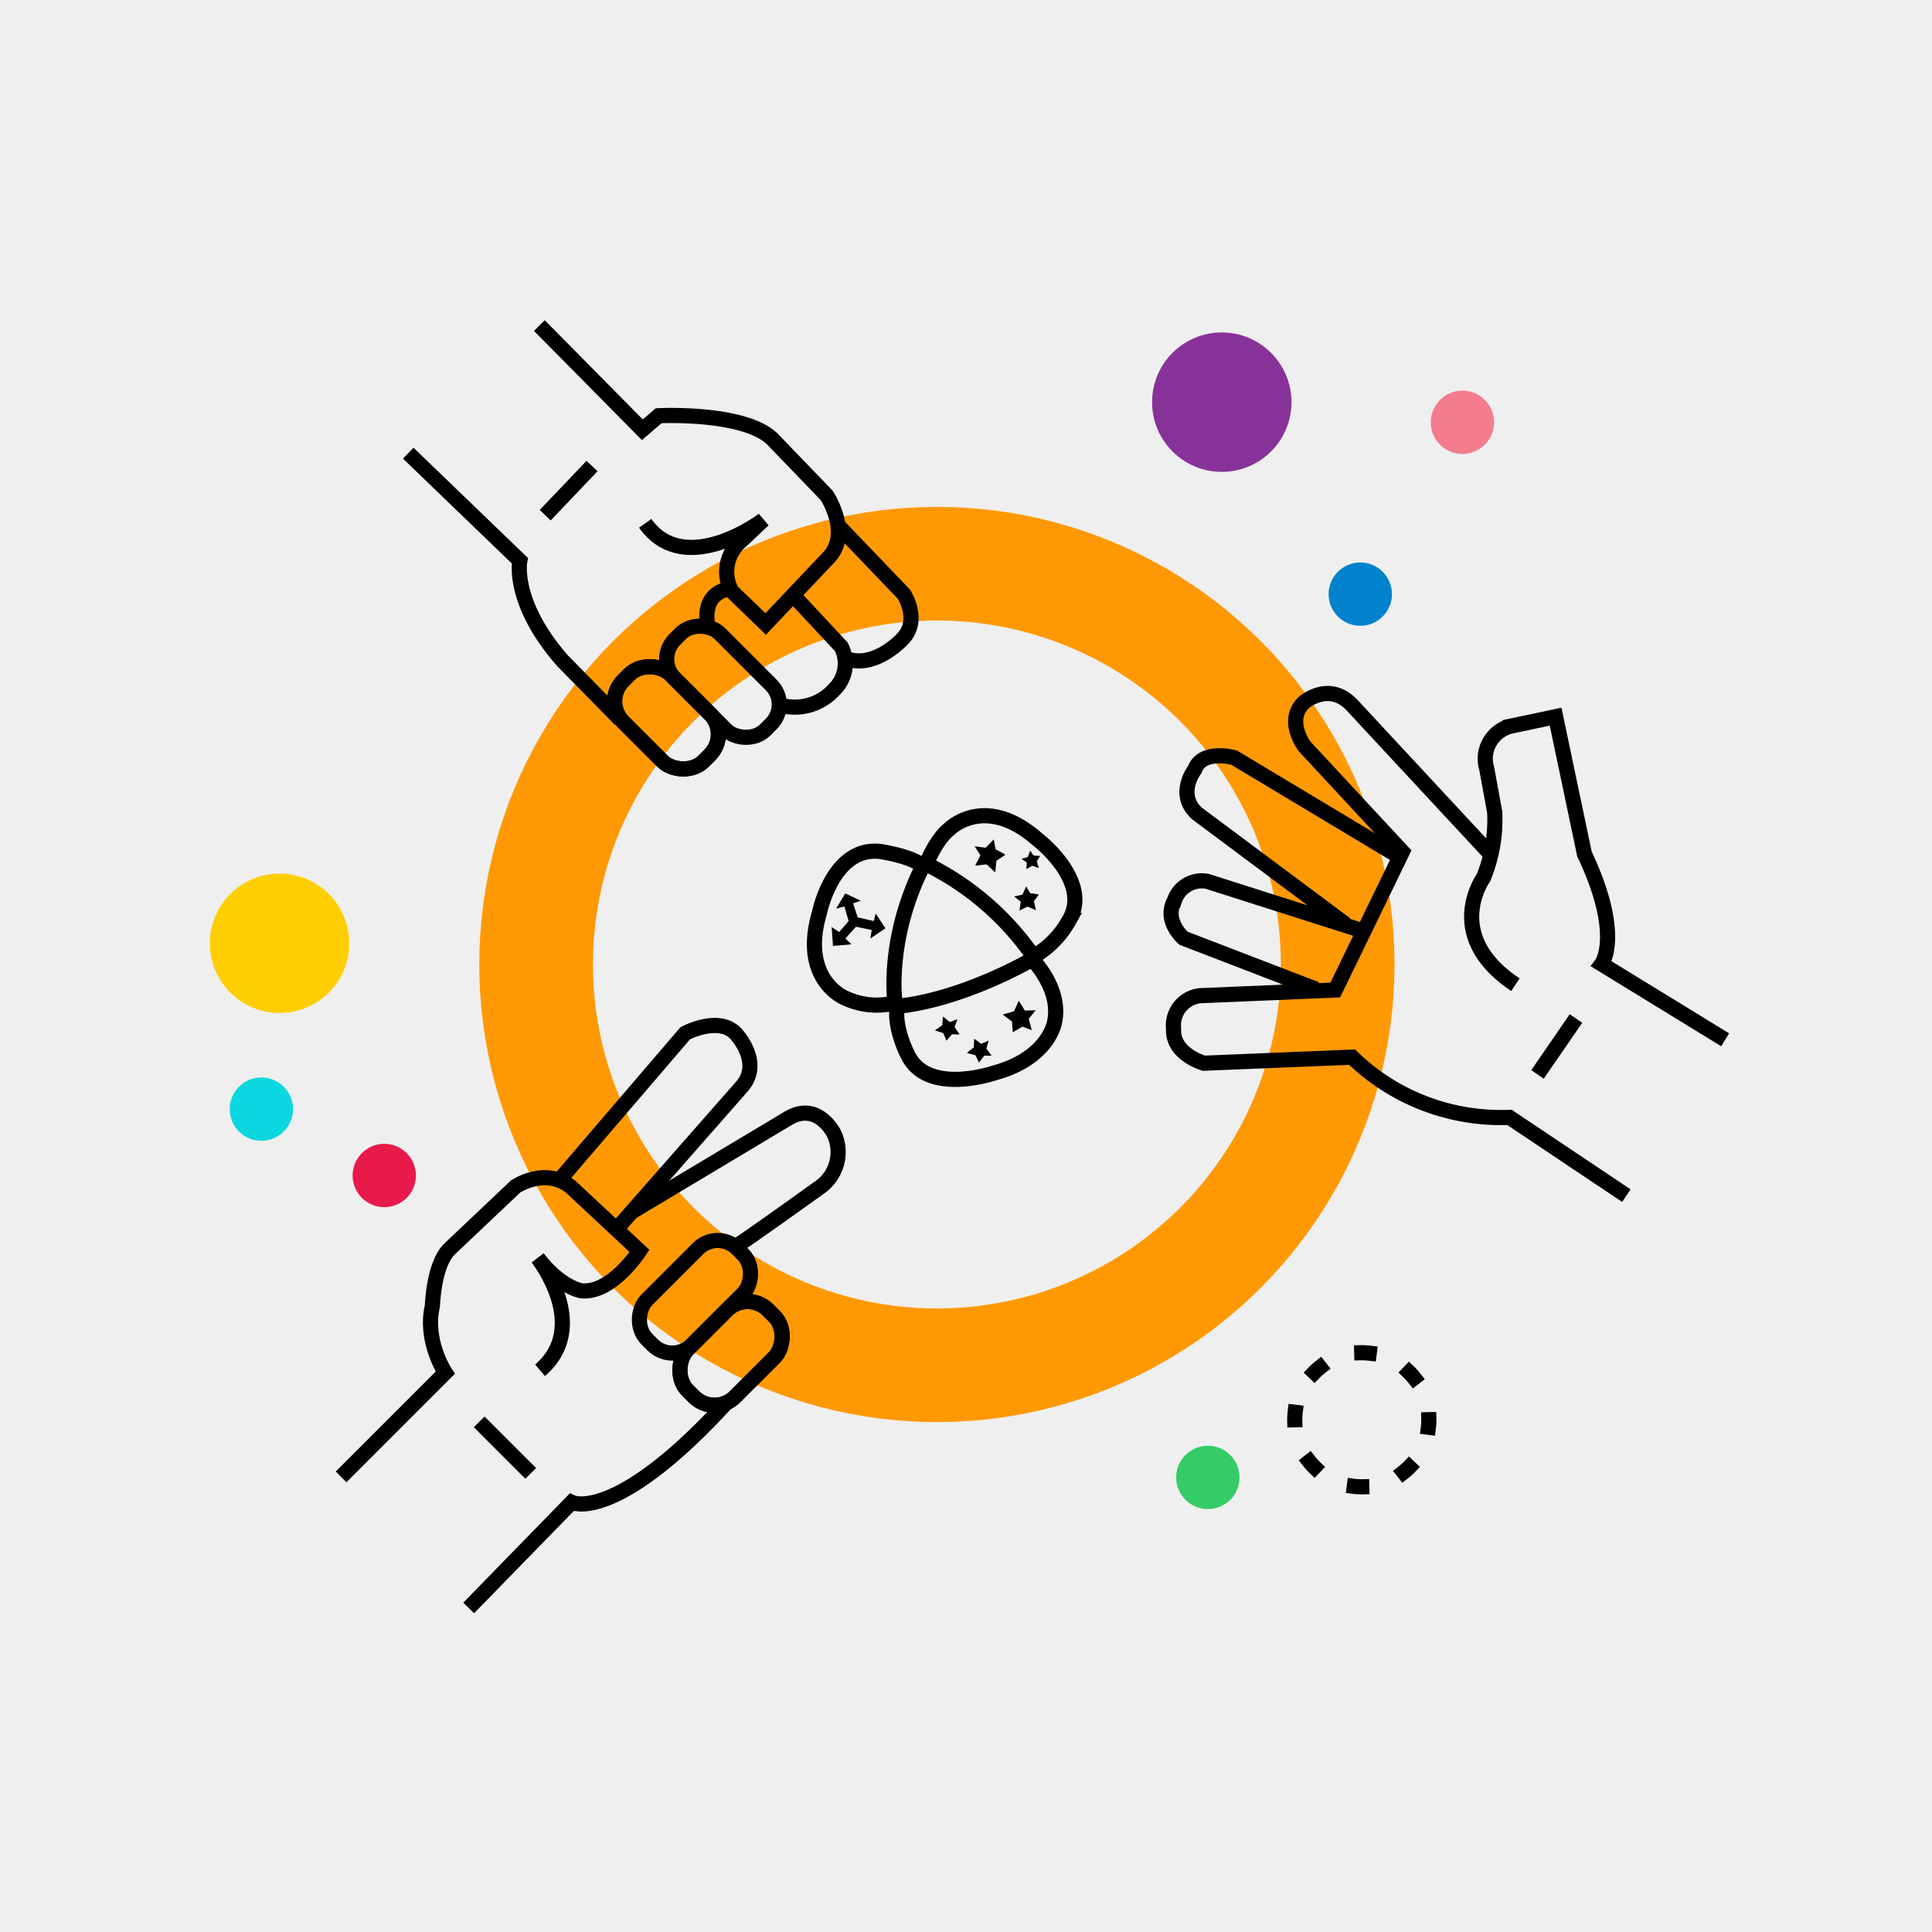 <svg id="Layer_1" data-name="Layer 1" xmlns="http://www.w3.org/2000/svg" viewBox="0 0 255 255"><defs><style>.cls-1{fill:#efefef;}.cls-2,.cls-3,.cls-5{fill:none;stroke-miterlimit:10;}.cls-2{stroke:#ff9903;stroke-width:15px;}.cls-3,.cls-5{stroke:#000;stroke-width:2px;}.cls-4{fill:#ffce00;}.cls-5{stroke-linecap:square;stroke-dasharray:0.99 5.96;}.cls-6{fill:#f37c8d;}.cls-7{fill:#3c6;}.cls-8{fill:#873299;}.cls-9{fill:#e81a4b;}.cls-10{fill:#0083cc;}.cls-11{fill:#0bd7e0;}</style></defs><title>rock-paper-scissors</title><rect class="cls-1" width="255" height="255"/><circle class="cls-2" cx="123.66" cy="127.3" r="52.9"/><path class="cls-3" d="M72.09,43.68,85.68,57.43l2.16-1.85S99.43,55,103,58.82l7,7.26s3.4,5.1.15,8.34l-8.19,8.65-4.48-4.33a5.3,5.3,0,0,1,1.24-6.64l2.94-2.78s-10.35,7.88-15.6.46" transform="translate(-0.9 -0.71)"/><line class="cls-3" x1="78.14" y1="61.51" x2="71.96" y2="68"/><path class="cls-3" d="M54.78,60.52,69.51,74.71s-1.16,5.44,5.63,13.2l7.61,7.75" transform="translate(-0.9 -0.71)"/><rect class="cls-3" x="84.44" y="87.94" width="8.85" height="15.02" rx="3.84" ry="3.84" transform="translate(218.3 99.4) rotate(135)"/><rect class="cls-3" x="92.11" y="82.27" width="8.41" height="16.88" rx="3.65" ry="3.65" transform="translate(227.67 86.02) rotate(135)"/><rect class="cls-3" x="84.44" y="87.94" width="8.85" height="15.02" rx="3.84" ry="3.84" transform="translate(218.3 99.4) rotate(135)"/><path class="cls-3" d="M97.27,78.44s-3.63.15-3,4.63" transform="translate(-0.9 -0.71)"/><path class="cls-3" d="M105.53,79.21l6.41,6.87a4.8,4.8,0,0,1-.93,5.64,7,7,0,0,1-7,2.09" transform="translate(-0.9 -0.71)"/><path class="cls-3" d="M111.4,69.95l8.81,9.19s2.16,3.32-.08,5.79c0,0-3.55,4-7.34,2.78" transform="translate(-0.9 -0.71)"/><path class="cls-3" d="M215.56,158.52l-15.43-10.33a28.19,28.19,0,0,1-20.77-7.95l-19.56.8s-4.19-1.17-4-4.54a3.94,3.94,0,0,1,3.5-4.37l17.84-.75L186,113.13,173.11,99.25s-2.61-3.4-.12-5.82c0,0,3.33-2.91,6.4.39l18.16,19.55" transform="translate(-0.9 -0.71)"/><line class="cls-3" x1="202.93" y1="141.81" x2="208.01" y2="134.43"/><path class="cls-3" d="M228.6,137.95l-16.31-10s2.84-3.75-2.26-14.52L206.22,95.3l-6,1.27a4.43,4.43,0,0,0-3.1,5.54l1.06,5.78a20.08,20.08,0,0,1-1.49,8.68s-5.5,7.63,4.23,14.11" transform="translate(-0.9 -0.71)"/><path class="cls-3" d="M174.64,131.29l-17.52-6.74s-2.69-2.28-1.2-5a3.8,3.8,0,0,1,4.37-2.5l20.3,6.47" transform="translate(-0.9 -0.71)"/><path class="cls-3" d="M185.46,113.71l-21.67-13s-4.19-1.17-5.2,1.57c0,0-2.48,3.21.27,5.78l19.65,14.65" transform="translate(-0.9 -0.71)"/><circle class="cls-4" cx="36.9" cy="124.5" r="9.2"/><path class="cls-3" d="M45.92,195.64l13.75-13.75s-2.78-4.17-1.7-8.81c0,0,.15-5.56,2.32-7.57l8.65-8.19s3.86-2.63,7.26,0l9.11,8.5s-3.71,5.72-7.72,5.25c0,0-2.78-.46-5.72-4.33,0,0,7.11,9,.31,14.83" transform="translate(-0.9 -0.71)"/><line class="cls-3" x1="63.25" y1="187.67" x2="70.05" y2="194.47"/><path class="cls-3" d="M62.76,212.94,76.35,199c.78.38,6.79,1.78,20.55-13.28" transform="translate(-0.9 -0.71)"/><path class="cls-3" d="M82.22,163,98.75,144.2c2.94-3.24-.77-7.11-.77-7.11-2.32-2.32-6.64,0-6.64,0L74.65,156.56" transform="translate(-0.9 -0.71)"/><path class="cls-3" d="M98,165.21c.46-.15,11-7.72,11-7.72a5.69,5.69,0,0,0,2-7.11s-2.16-4.48-6.18-2l-20.39,12.2" transform="translate(-0.9 -0.71)"/><rect class="cls-3" x="92.96" y="171.82" width="8.85" height="15.02" rx="3.84" ry="3.84" transform="translate(154.43 -17.04) rotate(45)"/><rect class="cls-3" x="88.42" y="163.43" width="8.41" height="16.88" rx="3.65" ry="3.65" transform="translate(147.76 -15.87) rotate(45)"/><rect class="cls-3" x="92.96" y="171.82" width="8.85" height="15.02" rx="3.84" ry="3.84" transform="translate(154.43 -17.04) rotate(45)"/><circle class="cls-5" cx="179.74" cy="187.39" r="8.85"/><circle class="cls-6" cx="193.02" cy="55.74" r="4.18"/><circle class="cls-7" cx="159.42" cy="195" r="4.18"/><circle class="cls-8" cx="161.26" cy="53.08" r="9.2"/><circle class="cls-9" cx="50.72" cy="155.15" r="4.18"/><circle class="cls-10" cx="179.54" cy="78.42" r="4.18"/><circle class="cls-11" cx="34.5" cy="146.39" r="4.18"/><path class="cls-3" d="M123.13,114.8s1.28-3.23,3-4.6c0,0,4.71-4.89,11.77,1.35,0,0,7.18,5.5,4.1,10.64a12.59,12.59,0,0,1-4.71,4.79l-.09.42s3.85,3.86,2.88,8.24c0,0-.74,4.72-7.89,6.67,0,0-8.67,3-11.38-2.19,0,0-2-3.66-1.47-6.69l-.4-.34a9.78,9.78,0,0,1-6.64-.72s-5.8-2.46-3.26-11.12c0,0,1.74-8.83,8-8.16,0,0,3.77.53,5.52,1.79Z" transform="translate(-0.9 -0.71)"/><path class="cls-3" d="M123.43,114.89a37.08,37.08,0,0,1,13.67,11.77" transform="translate(-0.9 -0.71)"/><path class="cls-3" d="M119.69,133.48s7.09-.46,17.19-6" transform="translate(-0.9 -0.71)"/><path class="cls-3" d="M119,132.72s-1.08-7.92,3.54-17.37" transform="translate(-0.9 -0.71)"/><polygon points="110.75 123.02 112.01 121.58 111.45 119.64 110.36 119.93 111.56 117.92 113.63 118.89 112.6 119.23 113.2 121.08 115.34 121.57 115.57 120.57 116.87 122.52 114.87 123.87 115.06 122.75 112.98 122.32 111.58 123.87 112.38 124.64 109.94 124.85 109.77 122.36 110.75 123.02"/><polygon points="128.71 114.25 129.41 112.9 128.64 111.7 130.09 111.89 131.17 110.79 131.4 112.09 132.71 112.8 131.52 113.61 131.36 115.15 130.22 114.09 128.71 114.25"/><polygon points="135.47 114.72 135.52 113.83 134.82 113.36 135.65 113.12 135.97 112.26 136.4 112.91 137.28 112.98 136.84 113.7 137.12 114.57 136.24 114.27 135.47 114.72"/><polygon points="134.56 120.18 134.72 119 133.84 118.32 134.95 118.08 135.45 116.99 135.96 117.88 137.11 118.06 136.46 118.97 136.74 120.14 135.62 119.66 134.56 120.18"/><polygon points="134.47 132.09 135.27 133.38 136.69 133.34 135.78 134.48 136.18 135.97 134.95 135.5 133.67 136.25 133.58 134.83 132.35 133.91 133.84 133.47 134.47 132.09"/><polygon points="128.58 137.1 129.51 137.77 130.49 137.34 130.18 138.4 130.88 139.33 129.89 139.35 129.21 140.25 128.74 139.27 127.61 138.98 128.53 138.24 128.58 137.1"/><polygon points="124.47 134.17 125.36 134.9 126.37 134.52 126 135.56 126.65 136.54 125.65 136.51 124.92 137.36 124.5 136.36 123.39 136 124.36 135.31 124.47 134.17"/></svg>